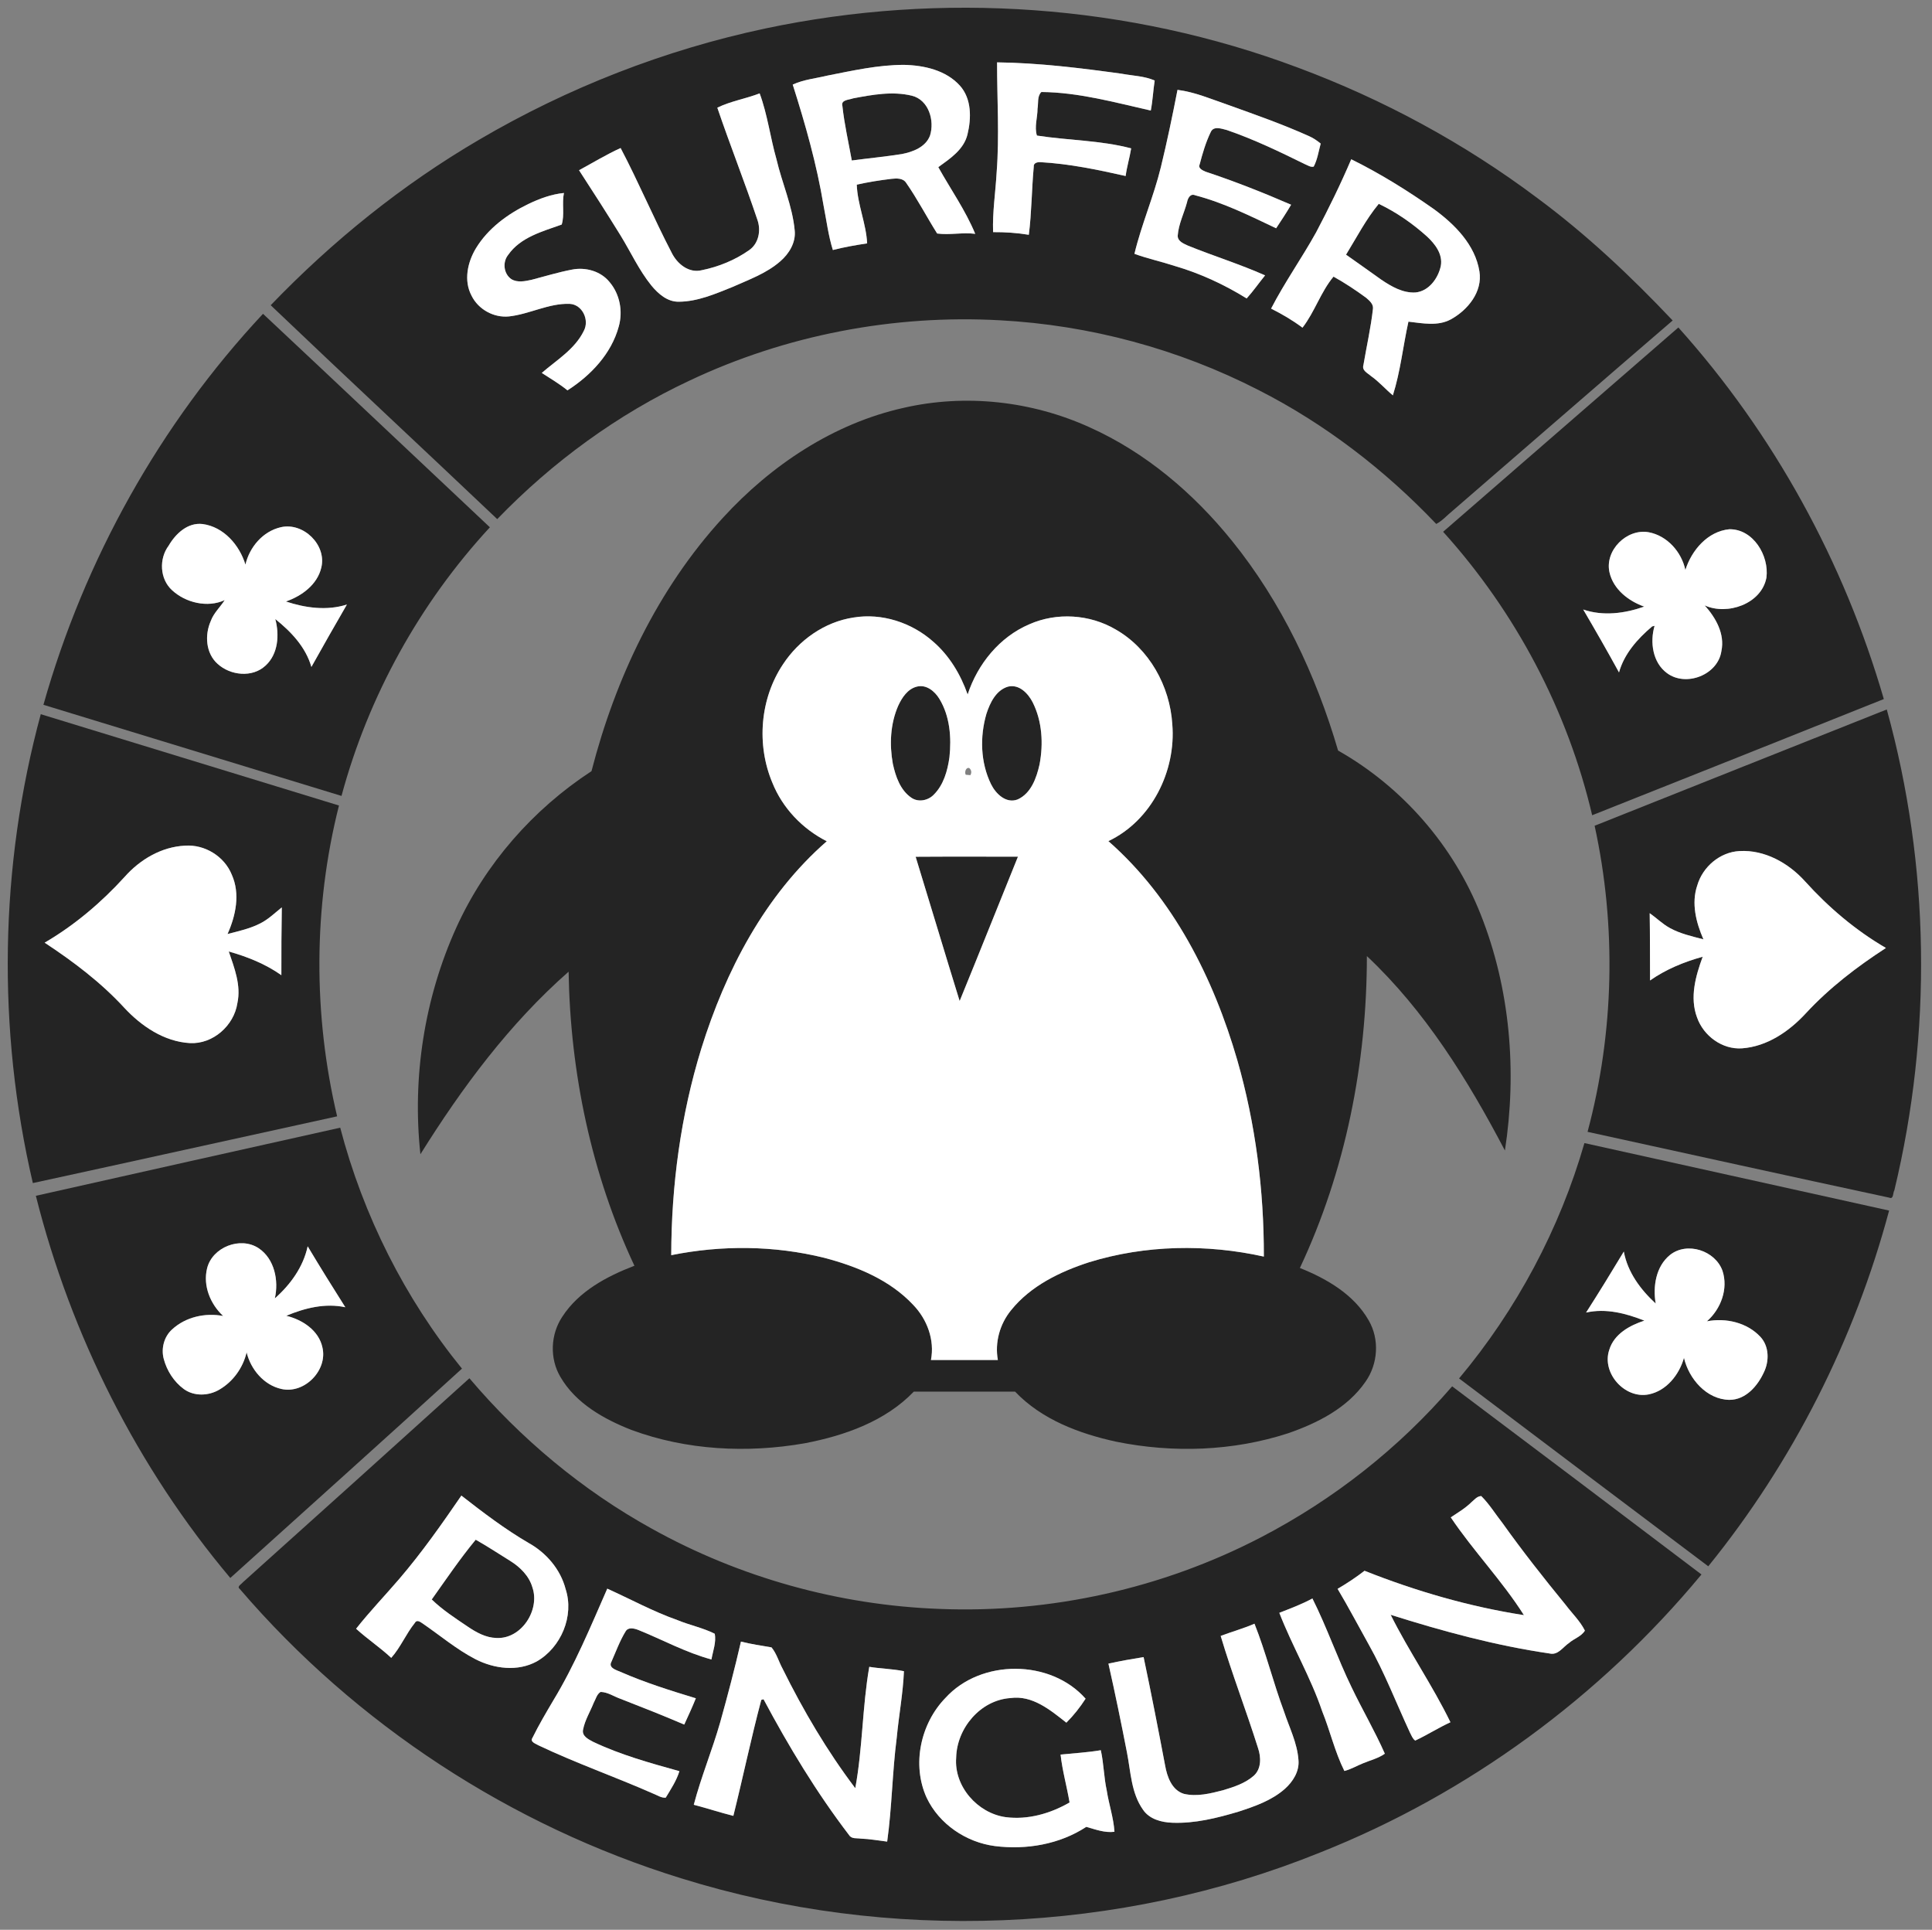 <?xml version="1.0" encoding="UTF-8" ?>
<!DOCTYPE svg PUBLIC "-//W3C//DTD SVG 1.1//EN" "http://www.w3.org/Graphics/SVG/1.1/DTD/svg11.dtd">
<svg width="763pt" height="762pt" viewBox="0 0 763 762" version="1.1" xmlns="http://www.w3.org/2000/svg">
<rect x="0" y="0" width="763" height="762" fill="#808080" stroke="none"/>
<g id="#242424ff">
<path fill="#242424" opacity="1.00" d=" M 302.24 11.25 C 371.91 -3.49 445.79 1.64 512.51 26.67 C 546.25 39.22 578.23 56.52 607.04 78.13 C 626.43 92.47 644.04 109.04 660.58 126.55 C 631.53 151.51 602.65 176.66 573.67 201.69 C 571.52 203.42 569.67 205.61 567.21 206.89 C 546.93 185.57 523.28 167.37 497.02 154.01 C 465.42 137.79 430.38 128.36 394.91 126.47 C 352.91 124.14 310.35 132.29 272.31 150.29 C 243.88 163.60 218.16 182.42 196.37 204.98 C 166.62 176.75 136.58 148.83 106.91 120.52 C 131.27 95.19 158.86 72.92 189.22 55.17 C 224.22 34.63 262.53 19.68 302.24 11.25 M 393.77 24.62 C 393.76 39.11 394.72 53.64 393.60 68.11 C 393.16 75.96 391.91 83.78 392.20 91.66 C 396.93 91.63 401.64 91.94 406.31 92.71 C 407.45 83.80 407.42 74.79 408.26 65.85 C 408.08 64.36 409.66 63.97 410.84 64.03 C 422.24 64.66 433.44 67.00 444.55 69.50 C 445.03 65.81 446.14 62.24 446.73 58.58 C 434.57 55.38 421.86 55.45 409.51 53.53 C 408.43 50.10 409.75 46.45 409.75 42.93 C 410.15 40.74 409.54 38.02 411.26 36.33 C 425.96 36.45 440.24 40.44 454.48 43.65 C 455.24 39.73 455.41 35.73 456.02 31.79 C 451.94 30.01 447.40 29.93 443.08 29.13 C 426.73 26.86 410.28 24.83 393.77 24.62 M 326.81 29.84 C 322.22 30.96 317.40 31.39 313.07 33.40 C 318.04 49.03 322.55 64.86 325.23 81.07 C 326.40 86.96 327.12 92.98 328.92 98.72 C 333.38 97.58 337.91 96.79 342.46 96.10 C 342.07 88.25 338.65 80.81 338.36 72.92 C 342.86 71.89 347.44 71.18 352.04 70.62 C 354.01 70.41 356.58 70.25 357.83 72.15 C 362.32 78.58 365.93 85.58 370.11 92.21 C 375.06 92.88 380.14 91.69 385.14 92.33 C 381.29 83.03 375.44 74.76 370.56 66.00 C 375.23 62.62 380.63 59.08 382.08 53.10 C 383.64 46.71 383.75 39.05 379.12 33.85 C 373.60 27.71 364.93 25.78 356.99 25.61 C 346.79 25.61 336.77 27.88 326.81 29.84 M 465.03 35.48 C 463.04 45.70 460.92 55.89 458.46 66.00 C 455.63 77.61 450.80 88.62 448.02 100.23 C 453.24 102.13 458.69 103.30 463.98 105.03 C 473.96 107.95 483.49 112.36 492.34 117.84 C 494.95 114.96 497.16 111.75 499.62 108.74 C 489.64 104.29 479.17 101.06 469.06 96.95 C 467.40 96.15 465.07 95.29 465.11 93.07 C 465.43 88.46 467.62 84.26 468.80 79.84 C 469.07 78.32 470.11 76.26 472.03 77.12 C 483.21 80.04 493.63 85.22 503.98 90.14 C 506.02 87.08 508.03 84.00 509.90 80.84 C 498.82 76.03 487.57 71.59 476.11 67.79 C 475.05 67.32 473.05 66.48 473.76 64.98 C 474.90 60.63 476.17 56.25 478.13 52.19 C 479.26 49.58 482.44 50.85 484.50 51.34 C 495.12 54.98 505.25 59.86 515.31 64.81 C 516.43 65.24 517.54 66.11 518.82 65.79 C 520.31 62.96 520.74 59.74 521.58 56.69 C 520.19 55.56 518.72 54.53 517.09 53.81 C 506.59 49.07 495.72 45.27 484.90 41.38 C 478.37 39.15 471.91 36.34 465.03 35.48 M 283.29 42.52 C 288.34 57.38 294.15 71.98 299.14 86.86 C 300.61 91.07 299.61 96.24 295.77 98.84 C 290.24 102.71 283.80 105.34 277.20 106.68 C 272.04 108.00 267.41 104.16 265.26 99.79 C 258.18 86.19 252.24 72.02 245.10 58.45 C 239.45 61.02 234.13 64.26 228.68 67.22 C 234.24 75.75 239.73 84.34 245.09 93.00 C 249.13 99.59 252.37 106.71 257.25 112.75 C 259.95 116.01 263.55 119.20 268.04 119.14 C 275.45 119.11 282.39 116.08 289.15 113.37 C 295.71 110.44 302.69 107.97 308.17 103.17 C 311.65 100.17 314.35 95.75 313.85 91.00 C 312.96 81.29 308.84 72.30 306.65 62.88 C 304.20 54.28 303.11 45.26 300.01 36.87 C 294.51 39.00 288.58 39.92 283.29 42.52 M 533.64 62.89 C 529.46 72.70 524.76 82.28 519.79 91.71 C 514.13 101.92 507.34 111.48 501.99 121.86 C 506.32 124.03 510.50 126.47 514.39 129.39 C 519.23 123.14 521.57 115.32 526.64 109.23 C 531.11 111.71 535.39 114.55 539.51 117.57 C 540.77 118.67 542.44 120.03 542.22 121.90 C 541.39 129.38 539.71 136.73 538.45 144.15 C 537.77 146.33 540.14 147.32 541.47 148.51 C 544.62 150.72 547.13 153.66 550.08 156.11 C 553.09 146.63 554.08 136.69 556.23 127.01 C 561.79 127.64 567.84 128.92 573.03 126.08 C 579.69 122.39 585.58 115.21 584.26 107.14 C 582.57 96.68 574.57 88.64 566.36 82.63 C 555.94 75.30 545.07 68.52 533.64 62.89 M 208.62 80.57 C 200.45 84.52 192.75 90.17 187.97 98.02 C 184.64 103.52 183.06 110.78 186.21 116.72 C 188.88 122.18 195.01 125.57 201.07 124.94 C 209.17 124.03 216.72 119.70 224.98 119.98 C 230.02 120.24 232.86 126.38 230.56 130.66 C 227.04 137.88 219.85 142.16 213.96 147.25 C 217.39 149.49 220.94 151.55 224.11 154.14 C 233.31 148.25 241.46 139.68 244.37 128.91 C 246.06 122.91 244.79 116.13 240.72 111.36 C 237.24 107.04 231.21 105.39 225.88 106.46 C 220.48 107.48 215.22 109.12 209.91 110.49 C 207.33 111.04 204.37 111.69 201.96 110.23 C 198.89 108.14 198.39 103.52 200.68 100.66 C 205.56 93.65 214.22 91.40 221.83 88.67 C 223.04 84.88 221.86 80.28 222.71 76.20 C 217.76 76.69 213.07 78.44 208.62 80.57 Z" />
<path fill="#242424" opacity="1.00" d=" M 336.89 38.84 C 344.50 37.40 352.50 35.92 360.16 37.80 C 366.78 39.46 369.17 47.65 367.28 53.55 C 365.56 58.10 360.51 59.99 356.11 60.84 C 349.57 61.86 342.97 62.50 336.40 63.37 C 335.11 56.22 333.47 49.12 332.69 41.89 C 331.98 39.34 335.35 39.46 336.89 38.84 Z" />
<path fill="#242424" opacity="1.00" d=" M 531.59 100.56 C 535.76 93.79 539.43 86.63 544.51 80.49 C 551.46 83.80 557.86 88.25 563.58 93.40 C 566.76 96.35 569.88 100.41 569.01 105.03 C 567.96 109.91 564.29 115.00 558.98 115.49 C 554.02 115.76 549.51 113.13 545.54 110.46 C 540.92 107.11 536.23 103.87 531.59 100.56 Z" />
<path fill="#242424" opacity="1.00" d=" M 17.15 278.30 C 33.34 220.97 63.16 167.46 103.87 123.91 C 133.81 151.93 163.57 180.14 193.47 208.21 C 165.78 238.17 145.48 274.88 134.87 314.28 C 95.63 302.29 56.39 290.28 17.15 278.30 M 66.60 215.47 C 62.74 220.63 63.08 228.61 67.93 233.03 C 73.29 238.03 82.01 240.08 88.74 236.96 C 86.97 239.75 84.38 242.04 83.24 245.22 C 80.79 250.71 81.24 257.94 85.92 262.12 C 90.97 266.74 99.66 267.70 104.87 262.82 C 109.89 258.26 110.39 250.63 108.72 244.44 C 114.95 249.42 120.72 255.48 122.98 263.35 C 127.57 255.09 132.28 246.89 137.00 238.71 C 129.09 241.23 120.65 240.07 112.92 237.51 C 119.19 235.32 125.35 230.85 126.91 224.05 C 129.04 215.11 119.76 206.13 110.90 208.18 C 103.81 209.81 98.56 216.00 96.93 222.94 C 94.56 215.20 88.35 208.03 80.01 206.92 C 74.11 206.22 69.35 210.75 66.60 215.47 Z" />
<path fill="#242424" opacity="1.00" d=" M 569.93 209.98 C 600.90 183.08 631.88 156.21 662.83 129.31 C 700.50 171.27 728.27 221.91 743.97 276.03 C 705.58 291.35 667.21 306.69 628.79 321.91 C 619.06 280.41 598.49 241.59 569.93 209.98 M 665.60 225.06 C 664.07 217.90 658.43 211.54 651.11 210.16 C 642.48 208.62 633.72 217.26 635.62 225.95 C 637.12 232.69 643.11 237.32 649.35 239.53 C 641.66 242.24 633.13 243.37 625.26 240.68 C 630.08 248.89 634.82 257.16 639.39 265.51 C 641.47 258.08 646.74 252.22 652.49 247.34 C 652.73 247.28 653.20 247.17 653.44 247.12 C 651.55 253.51 652.65 261.61 658.33 265.78 C 665.85 271.39 678.49 266.48 679.83 257.07 C 681.25 250.28 677.59 243.92 673.24 239.05 C 682.13 243.09 695.65 238.49 697.61 228.10 C 698.74 219.45 692.42 208.83 682.95 208.98 C 674.39 209.83 668.08 217.25 665.60 225.06 Z" />
<path fill="#242424" opacity="1.00" d=" M 356.89 161.04 C 381.33 155.43 407.49 158.35 430.28 168.71 C 452.41 178.63 471.34 194.73 486.50 213.50 C 506.13 237.78 519.71 266.51 528.45 296.37 C 553.86 310.75 574.05 333.96 584.78 361.12 C 596.44 390.51 599.14 423.16 594.33 454.29 C 579.73 426.46 562.87 399.20 539.82 377.52 C 539.80 419.82 531.41 462.31 513.36 500.68 C 523.99 504.93 534.73 511.15 540.55 521.40 C 544.86 528.83 544.23 538.51 539.33 545.51 C 532.19 555.93 520.38 561.90 508.75 565.93 C 486.93 573.04 463.22 573.82 440.80 569.27 C 426.22 566.09 411.40 560.53 400.89 549.51 C 387.56 549.48 374.23 549.51 360.89 549.50 C 349.58 561.26 333.52 566.88 317.84 569.89 C 295.09 573.88 271.09 572.67 249.33 564.61 C 238.44 560.33 227.38 554.12 221.33 543.71 C 217.03 536.47 217.39 526.97 222.03 519.98 C 228.54 509.89 239.62 503.98 250.55 499.80 C 233.56 463.58 225.21 423.60 224.56 383.68 C 201.19 404.21 182.44 429.49 166.03 455.77 C 162.74 425.42 167.61 394.08 180.22 366.25 C 191.63 341.10 210.51 319.57 233.60 304.50 C 243.04 267.87 259.75 232.53 285.46 204.49 C 304.50 183.69 329.13 167.22 356.89 161.04 M 309.25 262.27 C 300.15 275.87 298.69 294.02 305.02 309.05 C 309.04 319.09 316.90 327.30 326.52 332.18 C 302.03 353.53 286.53 383.36 276.98 414.01 C 268.84 440.39 265.14 468.04 265.09 495.62 C 284.98 491.60 305.79 491.77 325.51 496.66 C 338.40 500.04 351.43 505.37 360.69 515.29 C 366.16 520.99 369.19 529.11 367.66 537.00 C 376.47 537.00 385.27 537.00 394.08 537.00 C 392.82 530.06 394.85 522.81 399.29 517.37 C 407.03 507.74 418.59 502.15 430.12 498.41 C 452.38 491.55 476.45 491.14 499.13 496.18 C 499.19 470.01 495.86 443.78 488.64 418.61 C 479.26 386.25 463.38 354.64 437.73 332.13 C 454.80 324.03 464.50 304.46 462.97 285.97 C 462.04 270.91 453.84 256.08 440.57 248.53 C 430.36 242.55 417.34 241.70 406.50 246.51 C 394.75 251.52 386.08 262.21 382.15 274.22 C 379.36 266.30 374.92 258.86 368.52 253.34 C 360.06 245.84 348.29 241.97 337.05 243.84 C 325.66 245.56 315.53 252.74 309.25 262.27 Z" />
<path fill="#242424" opacity="1.00" d=" M 362.09 271.12 C 365.84 270.17 369.16 272.94 370.98 275.94 C 375.16 282.80 375.80 291.21 374.96 299.04 C 374.21 304.34 372.66 309.93 368.76 313.80 C 366.54 316.10 362.74 316.88 360.00 315.05 C 355.54 312.05 353.69 306.58 352.60 301.57 C 351.23 293.96 351.60 285.82 354.73 278.67 C 356.21 275.46 358.45 272.03 362.09 271.12 Z" />
<path fill="#242424" opacity="1.00" d=" M 398.11 271.12 C 402.48 270.07 406.00 273.76 407.82 277.29 C 411.61 284.80 412.09 293.66 410.55 301.83 C 409.36 307.13 407.23 313.27 401.90 315.67 C 397.33 317.43 393.24 313.42 391.38 309.63 C 387.21 301.09 386.93 290.92 389.56 281.87 C 390.98 277.52 393.35 272.51 398.11 271.12 Z" />
<path fill="#242424" opacity="1.00" d=" M 629.76 326.06 C 668.21 310.75 706.66 295.42 745.14 280.14 C 762.20 341.82 763.11 407.83 748.13 470.02 C 747.54 470.90 747.88 473.69 746.14 472.91 C 706.39 464.38 666.69 455.61 626.97 446.92 C 637.49 407.62 638.43 365.81 629.76 326.06 M 670.30 349.60 C 667.88 356.69 669.84 364.29 672.73 370.91 C 668.25 369.73 663.65 368.72 659.55 366.48 C 656.60 364.89 654.23 362.48 651.51 360.58 C 651.66 369.43 651.59 378.29 651.65 387.15 C 657.94 382.74 665.07 379.82 672.44 377.78 C 669.66 385.36 667.24 393.85 670.21 401.76 C 672.76 409.02 680.15 414.49 687.96 413.95 C 697.89 413.23 706.58 407.27 713.16 400.13 C 722.44 390.10 733.36 381.74 744.80 374.32 C 732.81 367.35 722.15 358.29 712.87 348.02 C 706.35 340.77 696.92 335.48 686.95 336.05 C 679.24 336.47 672.45 342.26 670.30 349.60 Z" />
<path fill="#242424" opacity="1.00" d=" M 16.10 282.01 C 55.36 294.01 94.62 306.04 133.87 318.07 C 123.73 358.15 123.64 400.60 133.14 440.80 C 93.07 449.54 53.05 458.47 12.97 467.15 C -1.19 406.43 -0.21 342.20 16.10 282.01 M 49.22 346.25 C 40.01 356.37 29.46 365.32 17.63 372.23 C 28.95 379.67 39.85 387.91 49.06 397.91 C 55.83 405.19 64.79 411.29 74.99 411.88 C 84.09 412.37 92.42 404.97 93.75 396.09 C 95.27 389.07 92.57 382.24 90.35 375.71 C 97.70 377.78 104.85 380.64 111.12 385.06 C 111.08 376.13 111.16 367.21 111.29 358.29 C 108.55 360.47 106.02 362.98 102.87 364.57 C 98.79 366.69 94.27 367.66 89.86 368.81 C 93.11 361.54 94.93 352.96 91.54 345.39 C 88.62 338.13 80.85 333.36 73.06 333.92 C 63.78 334.37 55.28 339.39 49.22 346.25 Z" />
<path fill="#242424" opacity="1.00" d=" M 361.61 338.30 C 375.08 338.20 388.55 338.28 402.02 338.26 C 394.33 357.25 386.76 376.30 378.99 395.26 C 373.11 376.30 367.45 357.27 361.61 338.30 Z" />
<path fill="#242424" opacity="1.00" d=" M 14.16 472.18 C 54.21 463.14 94.29 454.24 134.36 445.28 C 143.42 479.91 159.84 512.64 182.44 540.42 C 152.08 568.12 121.47 595.55 90.95 623.08 C 54.30 579.49 28.05 527.38 14.16 472.18 M 81.79 500.80 C 80.09 507.69 83.06 514.92 88.13 519.63 C 81.05 518.29 73.30 520.00 67.94 524.96 C 64.78 527.82 63.57 532.47 64.66 536.56 C 65.89 541.23 68.66 545.57 72.57 548.46 C 76.64 551.44 82.40 551.22 86.64 548.70 C 92.07 545.54 95.95 540.09 97.40 534.00 C 99.04 540.74 104.22 546.94 111.17 548.46 C 120.23 550.50 129.45 541.09 127.34 532.08 C 125.90 525.30 119.40 521.09 113.06 519.55 C 120.38 516.48 128.45 514.47 136.37 516.18 C 131.32 508.22 126.35 500.21 121.51 492.12 C 119.76 500.28 114.71 507.24 108.54 512.69 C 110.14 505.66 108.43 497.04 102.11 492.85 C 94.91 488.12 83.86 492.45 81.79 500.80 Z" />
<path fill="#242424" opacity="1.00" d=" M 625.73 451.36 C 665.84 460.23 705.95 469.12 746.06 478.01 C 732.39 529.13 707.97 577.36 674.64 618.47 C 641.81 593.77 609.00 569.06 576.23 544.29 C 598.93 517.19 615.95 485.34 625.73 451.36 M 659.52 495.54 C 653.94 500.07 652.73 507.98 653.88 514.72 C 647.89 509.21 642.80 502.37 641.29 494.20 C 636.42 502.29 631.48 510.33 626.39 518.28 C 634.21 516.51 642.14 518.59 649.41 521.47 C 643.57 523.36 637.40 526.77 635.53 533.04 C 632.47 542.19 641.68 552.46 651.09 550.60 C 658.14 549.21 663.17 542.81 665.05 536.16 C 666.97 544.45 673.99 552.61 682.99 552.75 C 689.41 552.75 694.09 547.32 696.58 541.93 C 698.77 537.50 698.72 531.67 695.26 527.90 C 689.97 522.20 681.58 520.29 674.10 521.73 C 679.63 516.89 682.61 508.90 680.25 501.76 C 677.38 493.79 666.26 490.16 659.52 495.54 Z" />
<path fill="#242424" opacity="1.00" d=" M 95.84 624.86 C 125.73 598.02 155.60 571.16 185.38 544.22 C 205.61 568.08 229.99 588.46 257.39 603.60 C 292.07 622.91 331.35 633.84 371.01 635.30 C 414.83 637.06 459.08 627.27 497.99 607.02 C 526.62 592.16 552.44 571.86 573.49 547.41 C 606.37 572.09 639.17 596.89 671.96 621.70 C 631.93 670.02 579.79 708.28 521.44 731.45 C 441.81 763.66 351.05 767.22 269.06 741.69 C 201.76 720.91 140.54 680.90 94.69 627.42 C 93.42 626.45 95.34 625.56 95.84 624.86 M 182.21 590.55 C 174.46 601.85 166.57 613.08 157.64 623.50 C 152.01 630.07 145.99 636.32 140.63 643.13 C 145.07 647.18 150.11 650.51 154.51 654.63 C 158.22 650.45 160.34 645.16 163.83 640.83 C 164.56 639.39 165.99 640.42 166.88 641.03 C 173.80 645.76 180.25 651.26 187.72 655.13 C 195.13 658.95 204.47 660.17 212.01 656.02 C 221.58 650.52 226.84 638.09 223.38 627.47 C 221.34 619.63 215.74 613.14 208.74 609.24 C 199.37 603.78 190.74 597.20 182.21 590.55 M 581.10 593.17 C 578.69 595.56 575.75 597.28 572.95 599.15 C 581.92 612.49 593.22 624.15 601.84 637.76 C 580.27 634.41 559.17 628.28 538.89 620.24 C 535.51 622.86 531.94 625.22 528.25 627.37 C 532.56 634.60 536.47 642.06 540.58 649.41 C 546.86 660.57 551.45 672.56 556.84 684.16 C 557.43 685.24 557.84 686.54 558.91 687.29 C 563.64 685.08 568.06 682.23 572.82 680.05 C 565.75 665.49 556.43 652.11 549.21 637.62 C 569.76 644.11 590.63 649.78 611.98 652.90 C 615.31 653.70 617.24 650.35 619.64 648.76 C 621.62 647.01 624.52 646.19 625.92 643.87 C 624.01 640.05 620.84 637.05 618.29 633.66 C 609.69 623.16 601.29 612.50 593.41 601.45 C 590.61 597.88 588.21 593.95 584.99 590.74 C 583.32 590.79 582.28 592.21 581.10 593.17 M 218.51 671.44 C 215.65 676.28 212.79 681.13 210.30 686.17 C 209.17 687.85 211.61 688.51 212.66 689.17 C 227.43 696.19 242.89 701.59 257.85 708.18 C 259.49 708.80 261.08 709.97 262.91 709.84 C 264.93 706.49 267.16 703.14 268.32 699.37 C 256.78 696.16 245.15 692.95 234.29 687.80 C 232.42 686.80 229.68 685.51 230.28 682.92 C 231.01 679.18 233.08 675.89 234.47 672.39 C 235.29 670.92 235.67 669.01 237.18 668.08 C 240.01 668.13 242.48 669.91 245.11 670.82 C 253.53 674.10 261.93 677.41 270.23 680.97 C 271.81 677.53 273.40 674.10 274.81 670.59 C 264.74 667.53 254.68 664.38 245.03 660.15 C 243.42 659.45 240.13 658.56 241.47 656.17 C 243.24 652.16 244.75 647.97 247.04 644.22 C 248.10 642.35 250.46 642.99 252.09 643.61 C 261.71 647.49 270.90 652.55 280.97 655.26 C 281.54 651.93 282.95 648.43 282.26 645.10 C 277.58 642.74 272.35 641.72 267.52 639.71 C 257.96 636.34 249.05 631.46 239.83 627.30 C 233.26 642.26 227.01 657.44 218.51 671.44 M 505.24 636.84 C 510.35 650.04 517.64 662.31 522.18 675.75 C 525.31 683.51 527.18 691.79 530.93 699.29 C 533.51 698.65 535.81 697.25 538.27 696.27 C 541.17 695.05 544.31 694.32 546.91 692.47 C 542.97 683.52 538.00 675.07 533.78 666.25 C 528.19 654.75 524.05 642.60 518.31 631.18 C 514.12 633.45 509.66 635.10 505.24 636.84 M 482.08 645.97 C 486.53 660.88 492.15 675.40 496.83 690.24 C 498.05 693.83 498.20 698.40 495.17 701.15 C 491.76 704.17 487.31 705.60 483.04 706.89 C 478.02 708.19 472.67 709.54 467.51 708.31 C 462.75 706.82 460.92 701.53 460.13 697.09 C 457.43 682.81 454.64 668.54 451.64 654.32 C 446.99 655.07 442.34 655.88 437.75 656.90 C 440.38 668.56 442.79 680.27 445.07 692.00 C 446.57 699.64 446.73 708.00 451.40 714.58 C 453.93 718.33 458.65 719.57 462.94 719.73 C 471.85 720.08 480.62 717.89 489.10 715.36 C 495.55 713.26 502.21 710.95 507.39 706.39 C 510.61 703.53 513.22 699.44 512.80 694.97 C 512.33 688.23 509.17 682.12 507.09 675.80 C 502.83 664.37 499.94 652.48 495.43 641.14 C 491.09 643.04 486.50 644.28 482.08 645.97 M 292.62 648.20 C 290.16 658.89 287.38 669.51 284.42 680.08 C 281.29 691.04 276.89 701.62 273.99 712.64 C 279.23 714.00 284.37 715.70 289.62 717.02 C 293.42 701.79 296.62 686.40 300.65 671.23 C 300.87 671.16 301.32 671.03 301.54 670.97 C 311.50 689.63 322.48 707.81 335.34 724.63 C 336.33 726.21 338.37 725.75 339.93 726.00 C 343.44 726.12 346.89 726.77 350.37 727.18 C 352.27 713.56 352.38 699.75 354.15 686.11 C 354.97 677.35 356.63 668.68 356.99 659.89 C 352.48 658.96 347.84 658.92 343.30 658.17 C 340.53 674.01 340.70 690.26 337.77 706.09 C 326.65 691.40 317.25 675.43 309.08 658.93 C 307.56 656.15 306.73 652.94 304.69 650.49 C 300.65 649.79 296.59 649.21 292.62 648.20 M 373.40 670.43 C 363.52 680.57 360.02 696.84 365.96 709.86 C 370.90 720.28 381.55 727.46 392.90 728.94 C 405.31 730.51 418.45 728.27 429.00 721.36 C 432.62 722.38 436.30 723.79 440.13 723.30 C 439.78 717.77 437.93 712.50 437.09 707.04 C 435.94 701.78 435.91 696.34 434.74 691.09 C 429.48 691.99 424.15 692.27 418.85 692.81 C 419.55 699.20 421.34 705.40 422.40 711.73 C 414.81 716.12 405.88 718.68 397.09 717.51 C 386.04 715.93 376.72 705.37 377.62 694.04 C 377.86 682.41 387.18 671.31 399.05 670.50 C 407.75 669.29 414.79 675.23 421.14 680.22 C 424.01 677.35 426.54 674.16 428.73 670.75 C 414.93 655.13 387.42 655.00 373.40 670.43 Z" />
<path fill="#242424" opacity="1.00" d=" M 170.51 631.57 C 176.17 623.61 181.65 615.51 187.87 607.97 C 192.53 610.60 197.00 613.56 201.55 616.38 C 205.44 618.81 208.96 622.29 210.26 626.80 C 213.35 635.78 205.85 647.34 196.00 646.77 C 191.84 646.66 188.10 644.57 184.74 642.30 C 179.82 638.97 174.79 635.73 170.51 631.57 Z" />
</g>
<g id="#ffffffff">
<path fill="#ffffff" opacity="1.00" d=" M 393.77 24.62 C 410.28 24.83 426.73 26.86 443.08 29.13 C 447.40 29.93 451.94 30.01 456.02 31.79 C 455.41 35.73 455.24 39.73 454.48 43.65 C 440.24 40.44 425.96 36.45 411.26 36.33 C 409.54 38.02 410.15 40.74 409.75 42.93 C 409.75 46.45 408.43 50.10 409.51 53.53 C 421.86 55.45 434.57 55.38 446.73 58.58 C 446.14 62.24 445.03 65.81 444.55 69.50 C 433.44 67.00 422.24 64.66 410.84 64.03 C 409.66 63.97 408.08 64.36 408.26 65.85 C 407.42 74.79 407.45 83.80 406.31 92.71 C 401.64 91.94 396.93 91.63 392.20 91.66 C 391.91 83.78 393.16 75.96 393.60 68.11 C 394.72 53.64 393.76 39.11 393.77 24.62 Z" />
<path fill="#ffffff" opacity="1.00" d=" M 326.81 29.84 C 336.77 27.88 346.79 25.61 356.99 25.61 C 364.93 25.78 373.60 27.71 379.12 33.85 C 383.75 39.05 383.64 46.71 382.08 53.10 C 380.63 59.08 375.23 62.62 370.56 66.00 C 375.44 74.76 381.29 83.03 385.14 92.33 C 380.14 91.69 375.06 92.88 370.11 92.21 C 365.93 85.58 362.32 78.58 357.83 72.15 C 356.58 70.25 354.01 70.41 352.04 70.62 C 347.44 71.18 342.86 71.89 338.36 72.92 C 338.65 80.81 342.07 88.25 342.46 96.10 C 337.91 96.79 333.38 97.58 328.92 98.72 C 327.12 92.98 326.40 86.96 325.23 81.07 C 322.55 64.86 318.04 49.03 313.07 33.40 C 317.40 31.39 322.22 30.96 326.81 29.84 M 336.89 38.84 C 335.35 39.46 331.98 39.34 332.69 41.89 C 333.47 49.12 335.11 56.22 336.40 63.37 C 342.97 62.50 349.57 61.86 356.11 60.84 C 360.51 59.99 365.56 58.10 367.28 53.55 C 369.17 47.65 366.78 39.46 360.16 37.80 C 352.50 35.92 344.50 37.40 336.89 38.84 Z" />
<path fill="#ffffff" opacity="1.00" d=" M 465.03 35.48 C 471.91 36.34 478.37 39.15 484.90 41.38 C 495.72 45.27 506.59 49.07 517.09 53.81 C 518.72 54.53 520.19 55.56 521.58 56.69 C 520.74 59.74 520.31 62.96 518.82 65.79 C 517.54 66.11 516.43 65.24 515.31 64.81 C 505.25 59.86 495.12 54.98 484.50 51.34 C 482.44 50.85 479.26 49.58 478.13 52.19 C 476.17 56.25 474.90 60.63 473.76 64.98 C 473.05 66.48 475.05 67.32 476.11 67.79 C 487.57 71.59 498.82 76.03 509.90 80.84 C 508.03 84.00 506.02 87.08 503.98 90.14 C 493.63 85.22 483.21 80.04 472.03 77.12 C 470.11 76.26 469.07 78.32 468.80 79.84 C 467.62 84.26 465.43 88.46 465.11 93.07 C 465.07 95.29 467.40 96.15 469.06 96.95 C 479.17 101.06 489.64 104.29 499.62 108.74 C 497.16 111.75 494.95 114.96 492.34 117.84 C 483.49 112.36 473.96 107.95 463.98 105.03 C 458.69 103.30 453.24 102.13 448.02 100.23 C 450.80 88.62 455.63 77.61 458.46 66.00 C 460.92 55.89 463.04 45.70 465.03 35.48 Z" />
<path fill="#ffffff" opacity="1.00" d=" M 283.29 42.52 C 288.58 39.92 294.51 39.00 300.01 36.87 C 303.11 45.26 304.20 54.28 306.65 62.88 C 308.84 72.30 312.96 81.29 313.85 91.00 C 314.35 95.75 311.65 100.17 308.17 103.17 C 302.69 107.97 295.71 110.44 289.15 113.37 C 282.39 116.08 275.45 119.11 268.04 119.14 C 263.55 119.20 259.95 116.01 257.25 112.75 C 252.37 106.71 249.13 99.59 245.09 93.00 C 239.73 84.34 234.24 75.75 228.68 67.22 C 234.13 64.26 239.45 61.02 245.10 58.45 C 252.24 72.02 258.18 86.19 265.26 99.79 C 267.41 104.16 272.04 108.00 277.20 106.68 C 283.80 105.34 290.24 102.71 295.77 98.84 C 299.61 96.24 300.61 91.07 299.14 86.86 C 294.15 71.98 288.34 57.38 283.29 42.52 Z" />
<path fill="#ffffff" opacity="1.00" d=" M 533.64 62.89 C 545.07 68.52 555.94 75.30 566.36 82.63 C 574.57 88.64 582.57 96.68 584.26 107.14 C 585.58 115.21 579.69 122.39 573.03 126.08 C 567.84 128.92 561.79 127.64 556.23 127.01 C 554.08 136.69 553.09 146.63 550.08 156.11 C 547.13 153.66 544.62 150.72 541.47 148.51 C 540.14 147.32 537.77 146.33 538.45 144.15 C 539.71 136.73 541.39 129.38 542.22 121.90 C 542.44 120.03 540.77 118.67 539.51 117.57 C 535.39 114.55 531.11 111.71 526.64 109.23 C 521.57 115.32 519.23 123.14 514.39 129.39 C 510.50 126.47 506.32 124.03 501.99 121.86 C 507.34 111.48 514.13 101.92 519.79 91.71 C 524.76 82.28 529.46 72.70 533.64 62.89 M 531.59 100.56 C 536.23 103.87 540.92 107.11 545.54 110.46 C 549.51 113.13 554.02 115.76 558.98 115.49 C 564.29 115.00 567.96 109.91 569.01 105.03 C 569.88 100.41 566.76 96.35 563.58 93.40 C 557.86 88.25 551.46 83.80 544.51 80.49 C 539.43 86.63 535.76 93.79 531.59 100.56 Z" />
<path fill="#ffffff" opacity="1.00" d=" M 208.62 80.57 C 213.07 78.44 217.76 76.69 222.71 76.20 C 221.86 80.28 223.04 84.88 221.83 88.67 C 214.22 91.40 205.56 93.65 200.68 100.66 C 198.39 103.52 198.89 108.14 201.96 110.23 C 204.37 111.69 207.33 111.04 209.91 110.49 C 215.22 109.12 220.48 107.48 225.88 106.46 C 231.21 105.39 237.24 107.04 240.72 111.36 C 244.79 116.13 246.06 122.91 244.37 128.91 C 241.46 139.68 233.31 148.25 224.11 154.14 C 220.94 151.55 217.39 149.49 213.96 147.25 C 219.85 142.16 227.04 137.88 230.56 130.66 C 232.86 126.38 230.02 120.24 224.98 119.98 C 216.72 119.70 209.17 124.03 201.07 124.94 C 195.01 125.57 188.88 122.18 186.21 116.72 C 183.06 110.78 184.64 103.52 187.97 98.02 C 192.75 90.17 200.45 84.52 208.62 80.57 Z" />
<path fill="#ffffff" opacity="1.00" d=" M 66.60 215.47 C 69.35 210.75 74.11 206.22 80.01 206.92 C 88.35 208.03 94.56 215.20 96.93 222.94 C 98.56 216.00 103.81 209.81 110.90 208.18 C 119.76 206.13 129.04 215.11 126.91 224.05 C 125.35 230.85 119.19 235.32 112.92 237.51 C 120.65 240.07 129.09 241.23 137.00 238.71 C 132.28 246.89 127.57 255.09 122.98 263.35 C 120.72 255.48 114.95 249.42 108.72 244.44 C 110.39 250.63 109.89 258.26 104.87 262.82 C 99.66 267.70 90.97 266.74 85.92 262.12 C 81.24 257.94 80.79 250.71 83.24 245.22 C 84.38 242.04 86.97 239.75 88.74 236.96 C 82.01 240.08 73.29 238.03 67.93 233.03 C 63.08 228.61 62.74 220.63 66.60 215.47 Z" />
<path fill="#ffffff" opacity="1.00" d=" M 665.60 225.06 C 668.08 217.25 674.39 209.83 682.95 208.98 C 692.42 208.83 698.74 219.45 697.61 228.10 C 695.65 238.49 682.13 243.09 673.24 239.05 C 677.59 243.92 681.25 250.28 679.83 257.07 C 678.49 266.48 665.85 271.39 658.33 265.78 C 652.65 261.61 651.55 253.51 653.44 247.12 C 653.20 247.17 652.73 247.28 652.49 247.34 C 646.74 252.22 641.47 258.08 639.39 265.51 C 634.82 257.16 630.08 248.89 625.26 240.68 C 633.13 243.37 641.66 242.24 649.35 239.53 C 643.11 237.32 637.12 232.69 635.62 225.95 C 633.72 217.26 642.48 208.62 651.11 210.16 C 658.43 211.54 664.07 217.90 665.60 225.06 Z" />
<path fill="#ffffff" opacity="1.00" d=" M 309.25 262.27 C 315.53 252.74 325.66 245.56 337.05 243.84 C 348.29 241.97 360.06 245.84 368.52 253.34 C 374.92 258.86 379.36 266.30 382.15 274.22 C 386.08 262.21 394.75 251.52 406.50 246.51 C 417.34 241.70 430.36 242.55 440.57 248.53 C 453.84 256.08 462.04 270.91 462.97 285.97 C 464.50 304.46 454.80 324.03 437.73 332.13 C 463.38 354.64 479.26 386.25 488.64 418.61 C 495.86 443.78 499.19 470.01 499.13 496.18 C 476.45 491.14 452.38 491.55 430.12 498.41 C 418.59 502.15 407.03 507.74 399.29 517.37 C 394.85 522.81 392.82 530.06 394.08 537.00 C 385.27 537.00 376.47 537.00 367.66 537.00 C 369.19 529.11 366.16 520.99 360.69 515.29 C 351.43 505.37 338.40 500.04 325.51 496.66 C 305.79 491.77 284.98 491.60 265.09 495.62 C 265.14 468.04 268.84 440.39 276.98 414.01 C 286.53 383.36 302.03 353.53 326.52 332.18 C 316.90 327.30 309.04 319.09 305.02 309.05 C 298.69 294.02 300.15 275.87 309.25 262.27 M 362.09 271.12 C 358.45 272.03 356.21 275.46 354.73 278.67 C 351.60 285.82 351.23 293.96 352.60 301.57 C 353.69 306.58 355.54 312.05 360.00 315.05 C 362.74 316.88 366.54 316.10 368.76 313.80 C 372.66 309.93 374.21 304.34 374.96 299.04 C 375.80 291.21 375.16 282.80 370.98 275.94 C 369.16 272.94 365.84 270.17 362.09 271.12 M 398.11 271.12 C 393.35 272.51 390.98 277.52 389.56 281.87 C 386.93 290.92 387.21 301.09 391.38 309.63 C 393.24 313.42 397.33 317.43 401.90 315.67 C 407.23 313.27 409.36 307.13 410.55 301.83 C 412.09 293.66 411.61 284.80 407.82 277.29 C 406.00 273.76 402.48 270.07 398.11 271.12 M 381.40 305.92 C 381.86 305.96 382.78 306.04 383.24 306.08 C 383.80 305.03 383.66 304.10 382.81 303.29 C 381.42 302.85 380.85 304.97 381.40 305.92 M 361.61 338.30 C 367.45 357.27 373.11 376.30 378.99 395.26 C 386.76 376.30 394.33 357.25 402.02 338.26 C 388.55 338.28 375.08 338.20 361.61 338.30 Z" />
<path fill="#ffffff" opacity="1.00" d=" M 49.22 346.25 C 55.28 339.39 63.78 334.37 73.06 333.92 C 80.85 333.36 88.62 338.13 91.54 345.39 C 94.93 352.96 93.11 361.54 89.86 368.81 C 94.27 367.66 98.79 366.69 102.87 364.57 C 106.02 362.98 108.55 360.47 111.29 358.29 C 111.16 367.21 111.08 376.13 111.12 385.06 C 104.85 380.64 97.70 377.78 90.35 375.71 C 92.57 382.24 95.27 389.07 93.75 396.09 C 92.42 404.97 84.09 412.37 74.99 411.88 C 64.79 411.29 55.83 405.19 49.06 397.91 C 39.85 387.91 28.95 379.67 17.63 372.23 C 29.46 365.32 40.01 356.37 49.22 346.25 Z" />
<path fill="#ffffff" opacity="1.00" d=" M 670.30 349.60 C 672.45 342.26 679.24 336.47 686.95 336.05 C 696.92 335.48 706.35 340.77 712.87 348.02 C 722.15 358.29 732.81 367.35 744.80 374.32 C 733.36 381.74 722.44 390.10 713.16 400.13 C 706.58 407.27 697.89 413.23 687.96 413.95 C 680.15 414.49 672.76 409.02 670.21 401.76 C 667.24 393.85 669.66 385.36 672.44 377.78 C 665.07 379.82 657.94 382.74 651.65 387.15 C 651.59 378.29 651.66 369.43 651.51 360.58 C 654.23 362.48 656.60 364.89 659.55 366.48 C 663.65 368.72 668.25 369.73 672.73 370.91 C 669.84 364.29 667.88 356.69 670.30 349.60 Z" />
<path fill="#ffffff" opacity="1.00" d=" M 81.79 500.80 C 83.86 492.45 94.91 488.12 102.11 492.85 C 108.43 497.04 110.14 505.66 108.54 512.69 C 114.71 507.24 119.76 500.28 121.51 492.12 C 126.35 500.21 131.32 508.22 136.37 516.18 C 128.45 514.47 120.38 516.48 113.06 519.55 C 119.40 521.09 125.90 525.30 127.34 532.08 C 129.45 541.09 120.23 550.50 111.17 548.46 C 104.22 546.94 99.04 540.74 97.40 534.00 C 95.95 540.09 92.07 545.54 86.64 548.70 C 82.40 551.22 76.64 551.44 72.57 548.46 C 68.66 545.57 65.89 541.23 64.66 536.56 C 63.57 532.47 64.78 527.82 67.94 524.96 C 73.30 520.00 81.05 518.29 88.13 519.63 C 83.06 514.92 80.09 507.69 81.79 500.80 Z" />
<path fill="#ffffff" opacity="1.00" d=" M 659.52 495.54 C 666.26 490.16 677.38 493.79 680.25 501.76 C 682.61 508.90 679.63 516.89 674.10 521.73 C 681.58 520.29 689.97 522.20 695.26 527.90 C 698.72 531.67 698.77 537.50 696.58 541.93 C 694.09 547.32 689.41 552.75 682.99 552.75 C 673.99 552.61 666.97 544.45 665.05 536.16 C 663.17 542.81 658.14 549.21 651.09 550.60 C 641.68 552.46 632.47 542.19 635.53 533.04 C 637.40 526.77 643.57 523.36 649.41 521.47 C 642.14 518.59 634.21 516.51 626.39 518.28 C 631.48 510.33 636.42 502.29 641.29 494.20 C 642.80 502.37 647.89 509.21 653.88 514.72 C 652.73 507.98 653.94 500.07 659.52 495.54 Z" />
<path fill="#ffffff" opacity="1.00" d=" M 182.21 590.55 C 190.74 597.20 199.37 603.78 208.74 609.24 C 215.74 613.14 221.34 619.63 223.38 627.47 C 226.84 638.09 221.58 650.52 212.01 656.02 C 204.47 660.17 195.13 658.95 187.72 655.13 C 180.25 651.26 173.80 645.76 166.88 641.03 C 165.99 640.42 164.56 639.39 163.83 640.83 C 160.34 645.16 158.22 650.45 154.51 654.63 C 150.11 650.51 145.07 647.18 140.63 643.13 C 145.99 636.32 152.01 630.07 157.64 623.50 C 166.57 613.08 174.46 601.85 182.21 590.55 M 170.51 631.57 C 174.79 635.73 179.82 638.97 184.74 642.30 C 188.10 644.57 191.84 646.66 196.00 646.77 C 205.85 647.34 213.35 635.78 210.26 626.80 C 208.96 622.29 205.44 618.81 201.55 616.38 C 197.00 613.56 192.53 610.60 187.87 607.97 C 181.65 615.51 176.17 623.61 170.51 631.57 Z" />
<path fill="#ffffff" opacity="1.00" d=" M 581.10 593.17 C 582.28 592.21 583.32 590.79 584.99 590.74 C 588.21 593.95 590.61 597.88 593.41 601.45 C 601.29 612.50 609.69 623.16 618.29 633.66 C 620.84 637.05 624.01 640.05 625.92 643.87 C 624.52 646.19 621.62 647.01 619.64 648.76 C 617.24 650.35 615.31 653.70 611.98 652.90 C 590.63 649.78 569.76 644.11 549.21 637.62 C 556.43 652.11 565.75 665.49 572.82 680.05 C 568.06 682.23 563.64 685.08 558.91 687.29 C 557.84 686.54 557.43 685.24 556.84 684.16 C 551.45 672.56 546.86 660.57 540.58 649.41 C 536.47 642.06 532.56 634.60 528.25 627.37 C 531.94 625.22 535.51 622.86 538.89 620.24 C 559.17 628.28 580.27 634.41 601.84 637.76 C 593.22 624.15 581.92 612.49 572.95 599.15 C 575.75 597.28 578.69 595.56 581.10 593.17 Z" />
<path fill="#ffffff" opacity="1.00" d=" M 218.51 671.44 C 227.01 657.44 233.26 642.26 239.83 627.30 C 249.05 631.46 257.96 636.34 267.52 639.71 C 272.35 641.72 277.58 642.74 282.26 645.10 C 282.95 648.43 281.54 651.93 280.97 655.26 C 270.90 652.55 261.71 647.49 252.09 643.61 C 250.46 642.99 248.10 642.35 247.04 644.22 C 244.75 647.97 243.24 652.16 241.47 656.17 C 240.13 658.56 243.42 659.45 245.03 660.15 C 254.68 664.38 264.74 667.53 274.81 670.59 C 273.40 674.10 271.81 677.53 270.23 680.97 C 261.93 677.41 253.53 674.10 245.11 670.82 C 242.48 669.91 240.01 668.13 237.18 668.08 C 235.67 669.01 235.29 670.92 234.47 672.39 C 233.08 675.89 231.01 679.18 230.28 682.92 C 229.68 685.51 232.42 686.80 234.29 687.80 C 245.15 692.95 256.78 696.16 268.32 699.37 C 267.16 703.14 264.93 706.49 262.91 709.84 C 261.08 709.97 259.49 708.80 257.85 708.18 C 242.89 701.59 227.43 696.19 212.66 689.17 C 211.61 688.51 209.17 687.85 210.30 686.17 C 212.79 681.13 215.65 676.28 218.51 671.44 Z" />
<path fill="#ffffff" opacity="1.00" d=" M 505.24 636.84 C 509.66 635.10 514.12 633.45 518.31 631.18 C 524.05 642.60 528.19 654.75 533.78 666.25 C 538.00 675.07 542.97 683.52 546.91 692.47 C 544.31 694.32 541.17 695.05 538.27 696.27 C 535.81 697.25 533.51 698.65 530.93 699.29 C 527.18 691.79 525.31 683.51 522.18 675.75 C 517.64 662.31 510.35 650.04 505.24 636.84 Z" />
<path fill="#ffffff" opacity="1.00" d=" M 482.08 645.97 C 486.50 644.28 491.09 643.04 495.43 641.14 C 499.94 652.48 502.83 664.37 507.09 675.80 C 509.17 682.12 512.33 688.23 512.80 694.97 C 513.22 699.44 510.61 703.53 507.39 706.39 C 502.21 710.95 495.55 713.26 489.10 715.36 C 480.62 717.89 471.85 720.08 462.94 719.73 C 458.65 719.57 453.93 718.33 451.40 714.58 C 446.73 708.00 446.57 699.64 445.07 692.00 C 442.79 680.27 440.38 668.56 437.75 656.90 C 442.34 655.88 446.99 655.07 451.64 654.32 C 454.64 668.54 457.43 682.81 460.13 697.09 C 460.92 701.53 462.75 706.82 467.51 708.31 C 472.67 709.54 478.02 708.19 483.04 706.89 C 487.31 705.60 491.76 704.17 495.17 701.15 C 498.20 698.40 498.05 693.83 496.83 690.24 C 492.15 675.40 486.53 660.88 482.08 645.97 Z" />
<path fill="#ffffff" opacity="1.00" d=" M 292.62 648.20 C 296.59 649.21 300.65 649.79 304.69 650.49 C 306.73 652.94 307.56 656.15 309.08 658.93 C 317.25 675.43 326.65 691.40 337.77 706.09 C 340.70 690.26 340.53 674.01 343.30 658.17 C 347.84 658.92 352.48 658.96 356.99 659.89 C 356.63 668.68 354.97 677.35 354.15 686.11 C 352.38 699.75 352.27 713.56 350.37 727.18 C 346.89 726.77 343.44 726.12 339.93 726.00 C 338.37 725.75 336.33 726.21 335.34 724.63 C 322.48 707.81 311.50 689.63 301.54 670.97 C 301.32 671.03 300.87 671.16 300.65 671.23 C 296.62 686.40 293.42 701.79 289.62 717.02 C 284.37 715.70 279.23 714.00 273.99 712.64 C 276.89 701.62 281.29 691.04 284.42 680.08 C 287.38 669.51 290.16 658.89 292.62 648.20 Z" />
<path fill="#ffffff" opacity="1.00" d=" M 373.40 670.43 C 387.42 655.00 414.93 655.13 428.73 670.75 C 426.54 674.16 424.01 677.35 421.14 680.22 C 414.79 675.23 407.75 669.29 399.05 670.50 C 387.18 671.31 377.86 682.41 377.62 694.04 C 376.72 705.37 386.04 715.93 397.09 717.51 C 405.88 718.68 414.81 716.12 422.40 711.73 C 421.34 705.40 419.55 699.20 418.85 692.81 C 424.15 692.27 429.48 691.99 434.74 691.09 C 435.91 696.34 435.94 701.78 437.09 707.04 C 437.93 712.50 439.78 717.77 440.13 723.30 C 436.30 723.79 432.62 722.38 429.00 721.36 C 418.45 728.27 405.31 730.51 392.90 728.94 C 381.55 727.46 370.90 720.28 365.96 709.86 C 360.02 696.84 363.52 680.57 373.40 670.43 Z" />
</g>
</svg>
